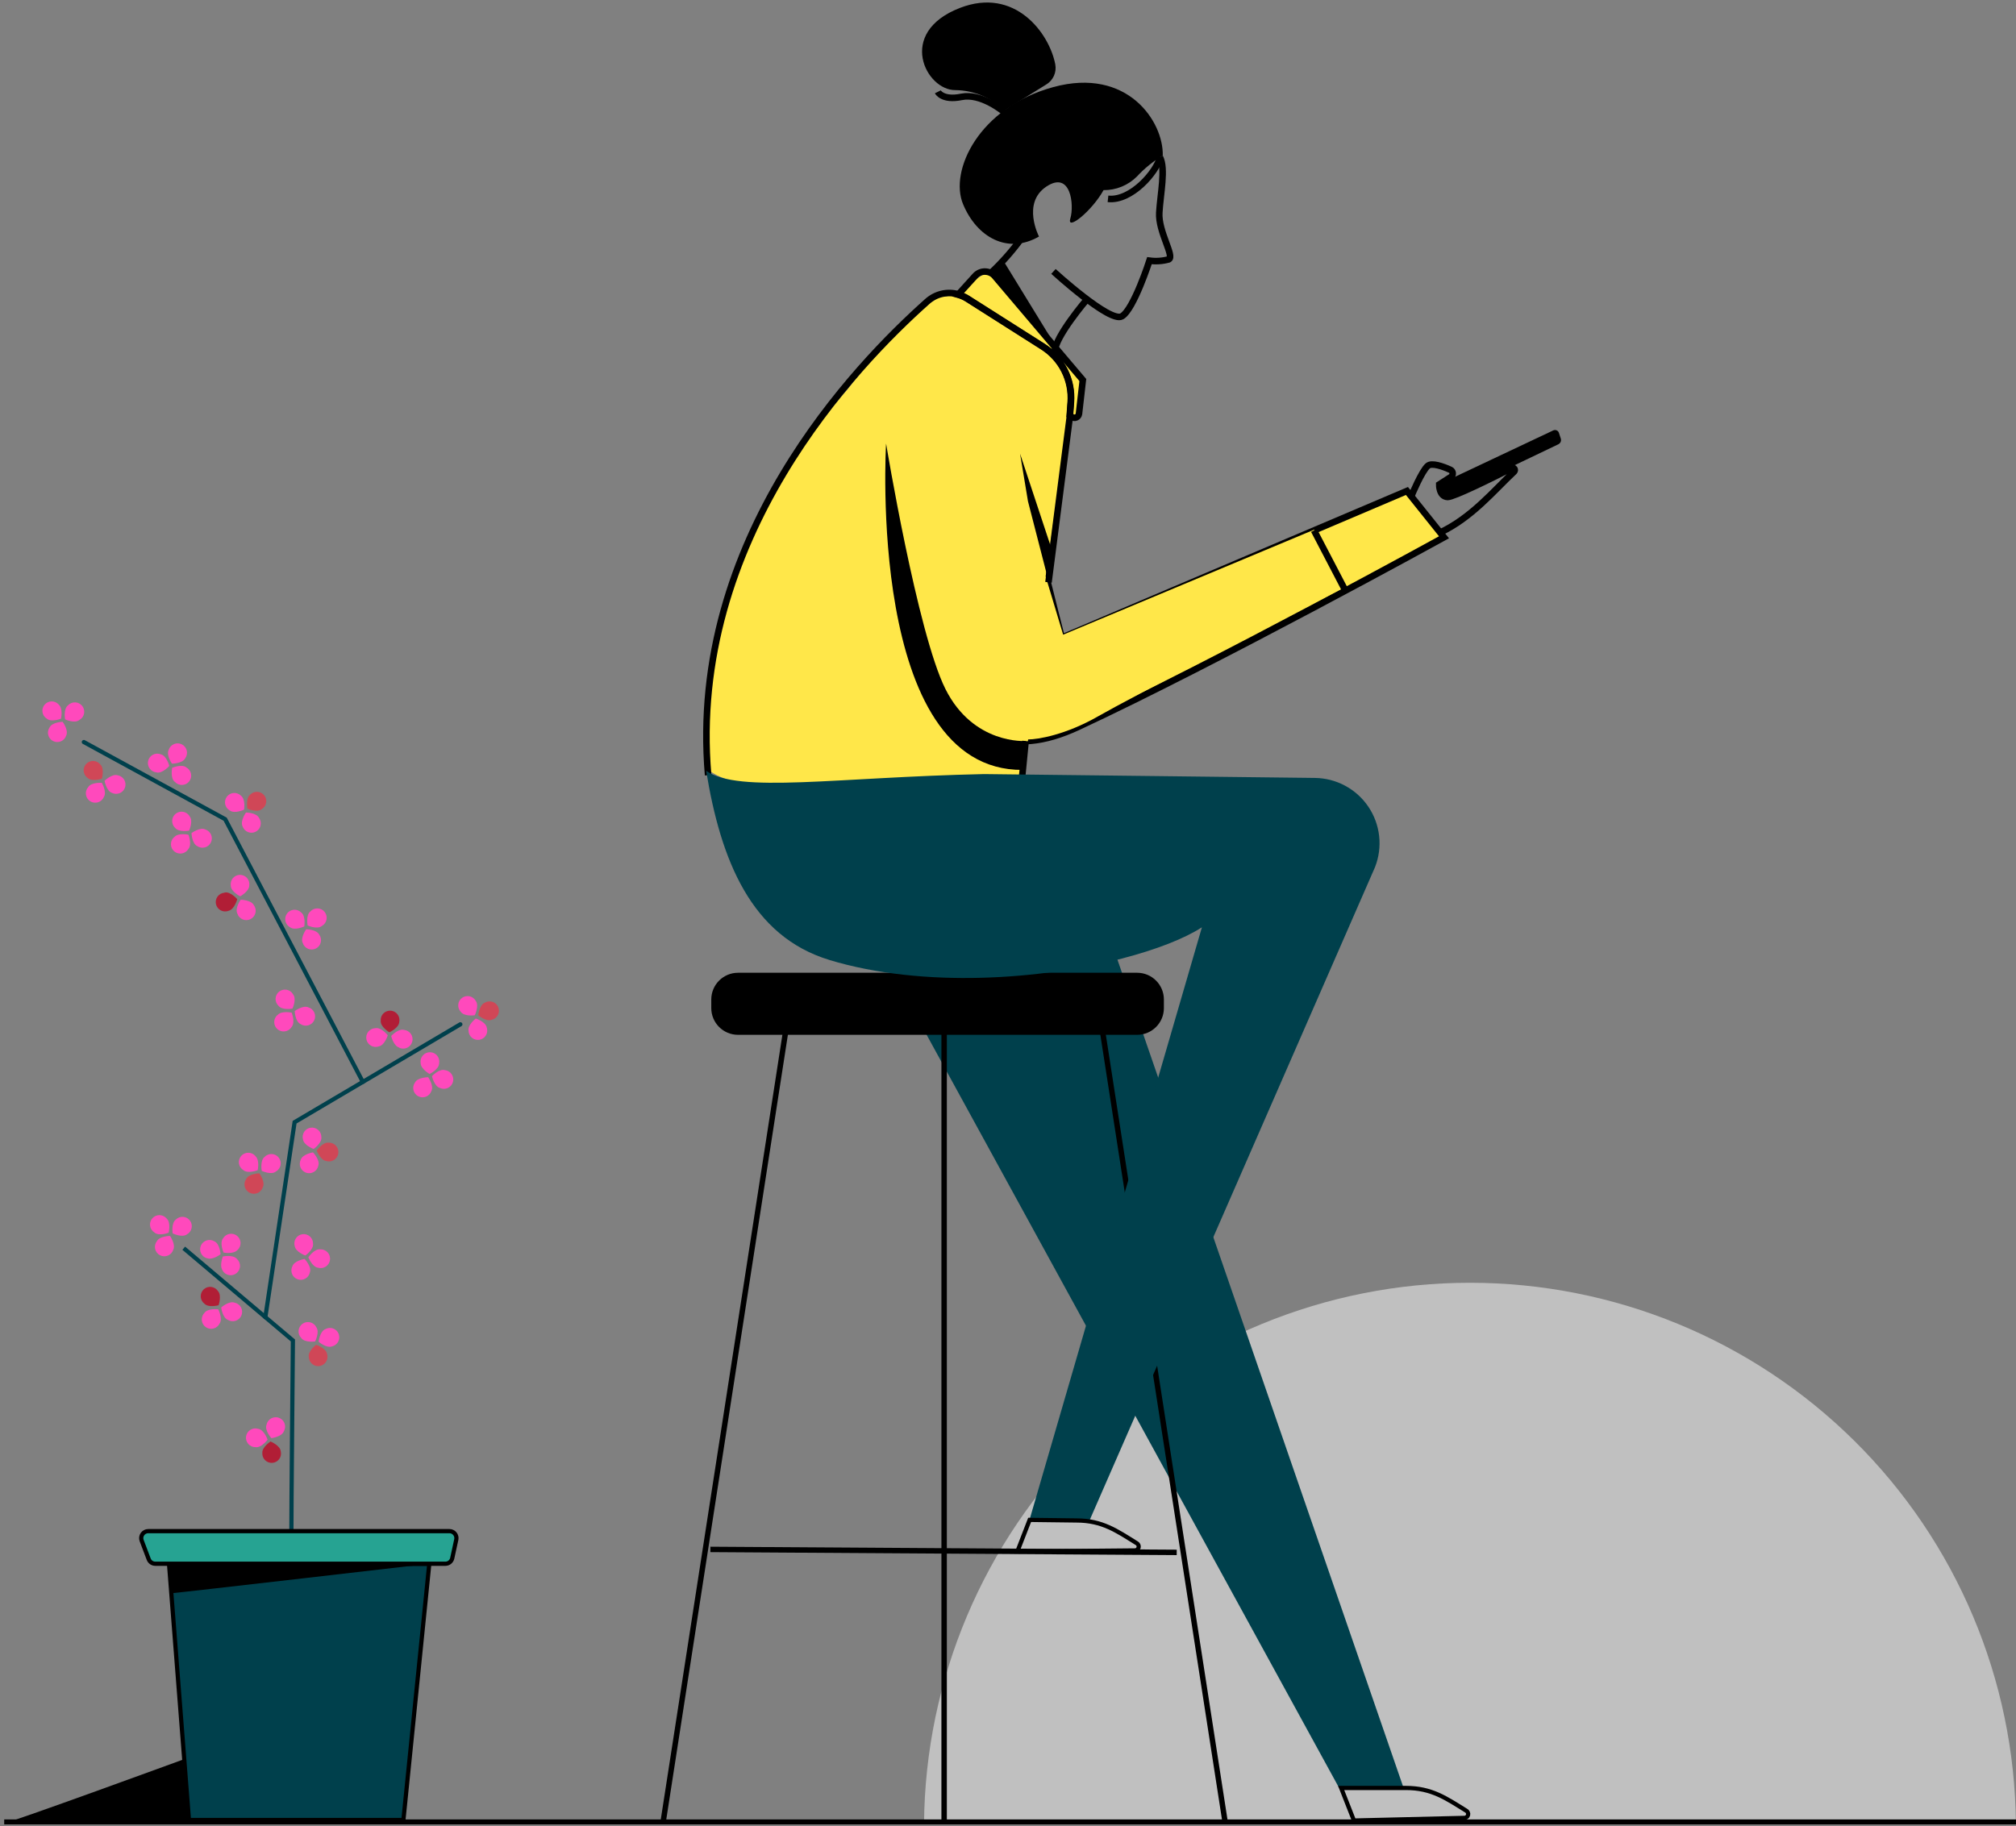 <svg width="479" height="434" viewBox="0 0 479 434" fill="none" xmlns="http://www.w3.org/2000/svg">
<rect x="0" y="0" width="479" height="434" fill="#808080" stroke="none"/>
<g clip-path="url(#clip0_328_3838)">
<path d="M241.877 107.879C242.979 115.577 252.264 151.553 252.264 151.553L334.287 116.687L343.094 127.697C343.094 127.697 289.184 157.37 256.177 172.757C223.169 188.143 217.668 148.589 211.074 104.64" fill="#FFE749"/>
<path d="M241.877 107.879C242.979 115.577 252.264 151.553 252.264 151.553L334.287 116.687L343.094 127.697C343.094 127.697 289.184 157.37 256.177 172.757C223.169 188.143 217.668 148.589 211.074 104.64" stroke="black" stroke-width="1.56" stroke-miterlimit="10"/>
<path d="M201.293 92.639C205.885 86.639 216.823 73.794 223.481 70.472H224.84L229.001 69.087C230.388 67.701 233.446 64.93 234.511 64.93C235.898 64.93 252.549 84.327 255.322 88.483C258.096 92.639 256.709 93.988 256.709 96.796C256.709 99.016 254.872 98.631 253.954 98.181L248.443 136.983L252.604 150.837L312.236 125.89L319.17 139.754C302.997 148.066 268.658 165.802 260.925 170.233C253.192 174.665 246.588 175.738 244.283 175.738L242.887 186.822H183.255C174.374 186.822 169.387 184.069 168.001 182.666C167.124 158.928 172.887 135.417 184.642 114.77C189.087 107.053 197.592 96.796 201.293 92.639Z" fill="#FFE749"/>
<path d="M257.279 90.318L256.36 98.365C256.333 98.548 256.26 98.721 256.149 98.869C256.038 99.019 255.889 99.136 255.717 99.209C255.547 99.293 255.354 99.321 255.166 99.291C254.98 99.269 254.803 99.2 254.652 99.089L254.165 98.722L254.395 95.649C254.593 93.044 254.079 90.435 252.908 88.1C251.736 85.765 249.952 83.791 247.745 82.391L229.745 70.958C229.09 70.556 228.382 70.248 227.642 70.041L231.719 65.545C232.02 65.218 232.386 64.959 232.794 64.784C233.205 64.609 233.651 64.527 234.098 64.545C234.541 64.556 234.976 64.662 235.375 64.857C235.774 65.053 236.126 65.335 236.403 65.683L257.279 90.318Z" stroke="black" stroke-width="1.56" stroke-miterlimit="10"/>
<path d="M227.678 69.977C228.419 70.183 229.126 70.492 229.781 70.894L247.801 82.345C250.007 83.745 251.792 85.719 252.963 88.054C254.134 90.389 254.648 92.998 254.45 95.603L254.22 98.677" stroke="black" stroke-width="1.56" stroke-miterlimit="10"/>
<path d="M254.229 98.704L249.123 138.396" stroke="black" stroke-width="1.56" stroke-miterlimit="10"/>
<path d="M168.248 184.235C163.427 128.147 203.313 86.822 220.294 71.674C221.278 70.779 222.472 70.148 223.766 69.839C225.057 69.537 226.404 69.572 227.678 69.94" stroke="black" stroke-width="1.56" stroke-miterlimit="10"/>
<path d="M276.271 36.974C276.492 28.973 267.941 15.871 250.262 20.697C232.583 25.523 225.52 40.561 228.817 48.507C232.114 56.453 239.471 60.499 246.864 56.214C246.864 56.214 242.731 48.287 248.591 44.36C254.45 40.433 255.267 48.773 254.312 51.92C253.357 55.067 259.501 50.085 262.201 45.185C263.678 45.203 265.143 44.923 266.509 44.364C267.875 43.804 269.115 42.976 270.155 41.928C271.944 39.992 274.004 38.323 276.271 36.974Z" fill="black"/>
<path d="M248.6 20.073C249.402 19.588 250.036 18.869 250.417 18.012C250.798 17.156 250.907 16.204 250.73 15.284C249.297 7.833 241.133 -3.158 228.11 1.87C212.864 7.742 220.046 21.532 227.008 21.413C231.361 21.474 235.524 23.205 238.635 26.248L248.6 20.073Z" fill="black"/>
<path d="M250.299 64.508C250.299 64.508 263.726 76.803 266.545 75.179C269.365 73.555 273.112 61.949 273.112 61.949C274.648 62.161 276.211 62.055 277.704 61.637C279.137 60.903 275.178 55.058 275.445 50.544C275.711 46.03 277.015 40.093 275.591 37.331" stroke="black" stroke-width="1.56" stroke-miterlimit="10"/>
<path d="M235.274 65.022C238.228 62.272 240.887 59.221 243.209 55.92" stroke="black" stroke-width="1.56" stroke-miterlimit="10"/>
<path d="M258.27 71.133C258.27 71.133 250.556 80.133 250.62 83.62" stroke="black" stroke-width="1.56" stroke-miterlimit="10"/>
<path d="M275.628 37.331C274.866 40.772 268.832 47.865 263.257 47.259" stroke="black" stroke-width="1.56" stroke-miterlimit="10"/>
<path d="M239.976 27.817C238.203 26.101 232.968 22.101 228.431 23.027C223.894 23.954 222.829 21.826 222.829 21.826" stroke="black" stroke-width="1.56" stroke-miterlimit="10"/>
<path d="M312.208 126.064L319.656 140.35" stroke="black" stroke-width="1.56" stroke-miterlimit="10"/>
<path d="M335.389 117.779C335.389 117.779 337.786 111.98 339.237 110.723C340.155 109.907 342.819 110.834 344.582 111.641C344.745 111.707 344.885 111.819 344.986 111.962C345.088 112.108 345.149 112.279 345.161 112.457C345.178 112.637 345.145 112.818 345.066 112.98C344.986 113.142 344.863 113.279 344.711 113.375L341.955 115.146C341.955 115.146 341.882 118.008 343.957 118.119C345.39 118.119 354.354 113.724 359.203 111.219C359.313 111.182 359.432 111.182 359.543 111.219C359.656 111.255 359.756 111.326 359.827 111.421C359.89 111.519 359.919 111.635 359.91 111.751C359.902 111.871 359.853 111.984 359.772 112.072C354.969 116.559 349.67 123.082 341.983 126.651" stroke="black" stroke-width="1.56" stroke-miterlimit="10"/>
<path d="M341.965 115.082L369.057 102.291C369.186 102.238 369.323 102.207 369.461 102.2C369.597 102.2 369.731 102.228 369.856 102.282C369.981 102.336 370.093 102.414 370.187 102.512C370.279 102.612 370.348 102.731 370.389 102.86L370.821 104.163C370.922 104.429 370.922 104.723 370.821 104.989C370.713 105.255 370.51 105.471 370.251 105.595L343.618 118.339L341.965 115.082Z" fill="black"/>
<path d="M210.532 105.42C210.532 105.42 205.829 183.253 242.979 182.978L243.695 176.105C243.695 176.105 231.278 177.023 224.629 163.746C217.98 150.47 210.532 105.42 210.532 105.42Z" fill="black"/>
<path d="M242.364 107.815L250.014 130.945L249.095 137.964L244.246 119.137L242.364 107.815Z" fill="black"/>
<path d="M238.387 61.949L250.602 81.877L235.485 64.829L238.387 61.949Z" fill="black"/>
<path opacity="0.5" d="M219.55 433.367C219.838 399.188 233.631 366.506 257.925 342.439C282.22 318.372 315.048 304.868 349.261 304.868C383.475 304.868 416.303 318.372 440.597 342.439C464.891 366.506 478.684 399.188 478.972 433.367H219.55Z" fill="white"/>
<path d="M250.464 184.528L333.488 424.917H318.169L192.237 194.924L250.464 184.528Z" fill="#00404C"/>
<path d="M479 433L1 433" stroke="black" stroke-width="1.18" stroke-miterlimit="10"/>
<path d="M321.695 432.67L318.655 424.935H334.039C340.192 424.935 343.608 427.394 348.338 430.312C348.527 430.407 348.677 430.565 348.763 430.759C348.849 430.952 348.866 431.17 348.809 431.374C348.753 431.578 348.628 431.756 348.455 431.879C348.282 432.001 348.072 432.06 347.861 432.046L321.695 432.67Z" stroke="black" stroke-miterlimit="10"/>
<path d="M270.182 231.835H175.357C172.202 231.835 169.644 234.39 169.644 237.542V239.588C169.644 242.74 172.202 245.295 175.357 245.295H270.182C273.337 245.295 275.895 242.74 275.895 239.588V237.542C275.895 234.39 273.337 231.835 270.182 231.835Z" fill="black" stroke="black" stroke-width="1.29" stroke-miterlimit="10"/>
<path d="M186.617 245.497L157.632 432.55" stroke="black" stroke-width="1.29" stroke-miterlimit="10"/>
<path d="M262.027 245.497L291.012 432.55" stroke="black" stroke-width="1.29" stroke-miterlimit="10"/>
<path d="M224.326 245.8V432.55" stroke="black" stroke-width="1.29" stroke-miterlimit="10"/>
<path d="M168.79 368.242L279.587 368.948" stroke="black" stroke-width="1.29" stroke-miterlimit="10"/>
<path d="M243.686 176.115L242.878 184.4" stroke="black" stroke-width="1.56" stroke-miterlimit="10"/>
<path d="M40.159 371.646H102.004L95.851 432.55H44.898L40.159 371.646Z" fill="#00404C" stroke="black" stroke-miterlimit="10"/>
<path d="M1 433.301C2.258 433.283 44 418 44 418L45 433.301L1 433.301Z" fill="black"/>
<path d="M43.658 296.657L69.593 318.577C69.593 318.577 69.199 361.039 69.235 363.893" stroke="#00404C" stroke-miterlimit="10"/>
<path d="M63.045 313.044L69.998 266.701L109.379 243.442" stroke="#00404C" stroke-miterlimit="10" stroke-linecap="round"/>
<path d="M86.207 257.131L53.503 194.694L19.926 176.362" stroke="#00404C" stroke-miterlimit="10" stroke-linecap="round"/>
<path d="M56.451 297.043C55.533 298.153 53.127 297.694 53.127 297.694C53.127 297.694 52.116 295.428 52.998 294.318C53.16 294.042 53.379 293.804 53.641 293.62C53.903 293.437 54.201 293.311 54.516 293.253C54.831 293.195 55.154 293.205 55.465 293.282C55.775 293.36 56.065 293.503 56.315 293.702C56.565 293.902 56.77 294.152 56.914 294.438C57.059 294.723 57.141 295.036 57.153 295.355C57.166 295.675 57.11 295.993 56.989 296.289C56.868 296.585 56.684 296.851 56.451 297.07V297.043Z" fill="#FF49BC"/>
<path d="M52.952 302.007C52.034 300.915 52.952 298.621 52.952 298.621C52.952 298.621 55.377 298.107 56.286 299.199C56.525 299.412 56.715 299.673 56.843 299.966C56.972 300.258 57.035 300.575 57.03 300.895C57.024 301.214 56.95 301.529 56.812 301.817C56.674 302.105 56.475 302.36 56.229 302.564C55.983 302.769 55.696 302.917 55.387 303.001C55.078 303.084 54.755 303.1 54.439 303.047C54.124 302.994 53.824 302.873 53.559 302.694C53.294 302.514 53.072 302.28 52.906 302.007H52.952Z" fill="#FF49BC"/>
<path d="M49.15 299.006C50.445 299.594 52.401 298.089 52.401 298.089C52.401 298.089 52.254 295.612 50.959 295.034C50.691 294.864 50.39 294.754 50.077 294.711C49.763 294.668 49.443 294.692 49.139 294.782C48.835 294.872 48.554 295.026 48.315 295.233C48.076 295.441 47.883 295.697 47.751 295.985C47.619 296.272 47.55 296.585 47.549 296.902C47.548 297.218 47.614 297.531 47.744 297.82C47.874 298.109 48.064 298.367 48.302 298.576C48.539 298.785 48.819 298.941 49.122 299.034L49.15 299.006Z" fill="#FF49BC"/>
<path d="M39.608 289.62C40.664 290.538 40.067 292.969 40.067 292.969C40.067 292.969 37.743 293.887 36.678 292.905C36.404 292.732 36.171 292.501 35.996 292.23C35.82 291.958 35.706 291.651 35.661 291.331C35.616 291.01 35.641 290.684 35.735 290.374C35.829 290.065 35.99 289.779 36.205 289.538C36.42 289.296 36.686 289.104 36.983 288.975C37.28 288.847 37.602 288.784 37.925 288.792C38.249 288.8 38.567 288.878 38.858 289.021C39.148 289.164 39.404 289.368 39.608 289.62Z" fill="#FF49BC"/>
<path d="M44.402 293.373C43.263 294.217 41.022 293.134 41.022 293.134C41.022 293.134 40.645 290.684 41.784 289.84C42.011 289.616 42.283 289.443 42.582 289.333C42.881 289.223 43.2 289.179 43.518 289.203C43.836 289.228 44.145 289.32 44.424 289.474C44.703 289.628 44.946 289.84 45.135 290.096C45.325 290.352 45.457 290.646 45.523 290.957C45.589 291.269 45.587 291.591 45.518 291.902C45.448 292.213 45.312 292.505 45.12 292.759C44.927 293.012 44.682 293.222 44.402 293.373Z" fill="#FF49BC"/>
<path d="M41.16 297.043C41.821 295.777 40.397 293.74 40.397 293.74C40.397 293.74 37.918 293.74 37.257 295.006C37.062 295.264 36.926 295.562 36.858 295.879C36.79 296.195 36.791 296.522 36.863 296.838C36.934 297.153 37.073 297.45 37.271 297.706C37.468 297.963 37.719 298.173 38.006 298.323C38.293 298.473 38.61 298.558 38.933 298.574C39.257 298.589 39.58 298.534 39.88 298.412C40.18 298.291 40.45 298.105 40.671 297.868C40.892 297.632 41.059 297.35 41.16 297.043Z" fill="#FF49BC"/>
<path d="M48.571 312.026C49.389 310.861 51.85 311.182 51.85 311.182C51.85 311.182 52.989 313.384 52.181 314.549C52.04 314.84 51.838 315.097 51.588 315.303C51.339 315.508 51.047 315.657 50.734 315.739C50.421 315.82 50.094 315.833 49.776 315.776C49.458 315.719 49.155 315.593 48.89 315.408C48.625 315.223 48.404 314.982 48.241 314.703C48.078 314.424 47.978 314.113 47.948 313.791C47.918 313.469 47.958 313.145 48.065 312.84C48.173 312.535 48.346 312.257 48.571 312.026Z" fill="#FF49BC"/>
<path d="M51.776 306.823C52.75 307.86 51.932 310.209 51.932 310.209C51.932 310.209 49.535 310.87 48.562 309.833C48.306 309.636 48.095 309.385 47.946 309.099C47.796 308.812 47.71 308.497 47.694 308.174C47.679 307.851 47.734 307.529 47.855 307.23C47.976 306.93 48.162 306.661 48.398 306.44C48.634 306.219 48.915 306.052 49.222 305.95C49.529 305.848 49.854 305.815 50.176 305.851C50.497 305.888 50.807 305.994 51.083 306.161C51.359 306.329 51.596 306.555 51.776 306.823Z" fill="#B11E36"/>
<path d="M55.744 309.594C54.421 309.09 52.557 310.732 52.557 310.732C52.557 310.732 52.842 313.2 54.173 313.705C54.453 313.868 54.765 313.968 55.087 313.999C55.41 314.029 55.735 313.989 56.04 313.882C56.346 313.774 56.624 313.601 56.856 313.375C57.088 313.15 57.267 312.876 57.383 312.574C57.498 312.272 57.547 311.948 57.524 311.625C57.502 311.303 57.41 310.989 57.254 310.705C57.098 310.422 56.882 310.176 56.621 309.984C56.361 309.792 56.061 309.659 55.744 309.594Z" fill="#FF49BC"/>
<path d="M75.572 301.291C74.158 301.126 73.267 298.814 73.267 298.814C73.267 298.814 74.672 296.758 76.077 296.924C76.402 296.906 76.725 296.96 77.027 297.081C77.328 297.202 77.599 297.387 77.822 297.623C78.044 297.86 78.212 298.142 78.314 298.449C78.416 298.757 78.45 299.084 78.412 299.406C78.375 299.728 78.268 300.038 78.098 300.315C77.929 300.591 77.701 300.828 77.43 301.007C77.16 301.187 76.853 301.305 76.533 301.354C76.212 301.403 75.884 301.381 75.572 301.291Z" fill="#FF49BC"/>
<path d="M69.474 300.942C69.924 299.593 72.376 299.208 72.376 299.208C72.376 299.208 74.094 301.043 73.644 302.337C73.588 302.651 73.465 302.949 73.283 303.212C73.101 303.474 72.865 303.694 72.59 303.857C72.316 304.02 72.009 304.122 71.692 304.156C71.374 304.19 71.053 304.155 70.75 304.054C70.447 303.952 70.169 303.787 69.936 303.569C69.703 303.351 69.52 303.085 69.399 302.79C69.278 302.495 69.222 302.177 69.235 301.858C69.248 301.539 69.329 301.227 69.474 300.942Z" fill="#FF49BC"/>
<path d="M70.025 296.125C70.209 297.538 72.542 298.392 72.542 298.392C72.542 298.392 74.571 296.969 74.378 295.556C74.383 295.238 74.319 294.922 74.19 294.631C74.062 294.34 73.872 294.079 73.634 293.868C73.396 293.656 73.115 293.498 72.81 293.404C72.506 293.31 72.184 293.283 71.868 293.324C71.552 293.366 71.249 293.474 70.979 293.643C70.708 293.812 70.478 294.036 70.302 294.302C70.126 294.568 70.01 294.868 69.96 295.183C69.911 295.497 69.93 295.819 70.016 296.125H70.025Z" fill="#FF49BC"/>
<path d="M77.547 275.94C76.142 275.775 75.251 273.463 75.251 273.463C75.251 273.463 76.647 271.408 78.061 271.573C78.385 271.557 78.709 271.611 79.009 271.733C79.31 271.855 79.581 272.041 79.802 272.277C80.023 272.514 80.191 272.796 80.292 273.104C80.393 273.412 80.425 273.738 80.388 274.06C80.35 274.382 80.242 274.692 80.072 274.968C79.902 275.244 79.674 275.479 79.404 275.658C79.133 275.837 78.827 275.955 78.506 276.004C78.186 276.052 77.858 276.031 77.547 275.94Z" fill="#D04757"/>
<path d="M71.467 275.61C71.917 274.27 74.369 273.876 74.369 273.876C74.369 273.876 76.096 275.711 75.636 277.014C75.579 277.327 75.454 277.623 75.272 277.884C75.089 278.145 74.852 278.363 74.578 278.525C74.303 278.686 73.997 278.786 73.68 278.819C73.363 278.852 73.043 278.816 72.741 278.715C72.439 278.613 72.163 278.448 71.93 278.23C71.698 278.012 71.515 277.747 71.394 277.453C71.273 277.158 71.217 276.841 71.23 276.523C71.243 276.205 71.323 275.894 71.467 275.61Z" fill="#FF49BC"/>
<path d="M72 270.811C72.183 272.215 74.516 273.068 74.516 273.068C74.516 273.068 76.555 271.646 76.353 270.233C76.356 269.915 76.291 269.6 76.161 269.309C76.032 269.019 75.842 268.759 75.603 268.549C75.365 268.338 75.084 268.181 74.779 268.088C74.475 267.995 74.154 267.969 73.838 268.01C73.523 268.052 73.22 268.161 72.95 268.33C72.68 268.499 72.45 268.724 72.275 268.99C72.1 269.255 71.984 269.555 71.935 269.87C71.885 270.184 71.905 270.505 71.991 270.811H72Z" fill="#FF49BC"/>
<path d="M78.906 319.981C77.584 320.504 75.71 318.88 75.71 318.88C75.71 318.88 75.977 316.411 77.299 315.888C77.576 315.731 77.883 315.636 78.201 315.608C78.518 315.58 78.838 315.62 79.138 315.726C79.438 315.833 79.712 316.002 79.941 316.223C80.17 316.444 80.349 316.712 80.465 317.008C80.581 317.305 80.632 317.622 80.615 317.94C80.598 318.258 80.513 318.568 80.365 318.85C80.217 319.132 80.01 319.379 79.758 319.574C79.507 319.769 79.216 319.908 78.906 319.981Z" fill="#FF49BC"/>
<path d="M73.368 322.504C73.129 321.1 75.104 319.604 75.104 319.604C75.104 319.604 77.464 320.366 77.703 321.77C77.802 322.073 77.835 322.394 77.798 322.712C77.762 323.029 77.658 323.334 77.492 323.607C77.327 323.881 77.105 324.115 76.841 324.295C76.577 324.474 76.277 324.595 75.962 324.648C75.647 324.701 75.324 324.686 75.015 324.604C74.707 324.521 74.419 324.373 74.173 324.169C73.927 323.966 73.728 323.712 73.589 323.424C73.45 323.137 73.375 322.823 73.368 322.504Z" fill="#D04757"/>
<path d="M71.586 318.008C72.413 319.164 74.874 318.815 74.874 318.815C74.874 318.815 75.995 316.604 75.168 315.448C75.025 315.158 74.821 314.902 74.569 314.699C74.317 314.496 74.024 314.349 73.71 314.271C73.396 314.192 73.068 314.182 72.75 314.242C72.432 314.303 72.131 314.431 71.868 314.62C71.604 314.808 71.385 315.051 71.225 315.332C71.065 315.614 70.969 315.926 70.942 316.249C70.915 316.571 70.959 316.895 71.07 317.199C71.181 317.503 71.358 317.779 71.586 318.008Z" fill="#FF49BC"/>
<path d="M61.364 339.588C62.77 339.808 63.578 342.157 63.578 342.157C63.578 342.157 62.108 344.148 60.703 343.937C60.379 343.941 60.058 343.875 59.763 343.743C59.467 343.611 59.203 343.417 58.99 343.172C58.777 342.928 58.62 342.641 58.53 342.33C58.439 342.02 58.417 341.693 58.466 341.373C58.515 341.053 58.633 340.747 58.811 340.477C58.99 340.207 59.226 339.979 59.502 339.81C59.777 339.64 60.087 339.532 60.408 339.494C60.73 339.455 61.056 339.488 61.364 339.588Z" fill="#FF49BC"/>
<path d="M67.445 340.166C66.939 341.496 64.478 341.799 64.478 341.799C64.478 341.799 62.825 339.964 63.321 338.624C63.383 338.307 63.514 338.006 63.704 337.744C63.894 337.482 64.139 337.264 64.422 337.106C64.705 336.948 65.019 336.854 65.342 336.829C65.665 336.805 65.99 336.851 66.293 336.964C66.597 337.078 66.872 337.256 67.099 337.486C67.327 337.717 67.502 337.994 67.611 338.299C67.721 338.603 67.763 338.928 67.734 339.251C67.705 339.573 67.606 339.885 67.445 340.166Z" fill="#FF49BC"/>
<path d="M66.71 344.946C66.581 343.533 64.285 342.588 64.285 342.588C64.285 342.588 62.2 343.937 62.329 345.341C62.313 345.659 62.365 345.976 62.482 346.273C62.599 346.569 62.779 346.836 63.009 347.057C63.239 347.277 63.514 347.446 63.815 347.551C64.115 347.656 64.435 347.695 64.753 347.666C65.07 347.637 65.377 347.54 65.654 347.381C65.93 347.223 66.17 347.007 66.355 346.748C66.541 346.489 66.669 346.194 66.73 345.881C66.791 345.569 66.784 345.247 66.71 344.937V344.946Z" fill="#B11E36"/>
<path d="M60.676 274.766C61.759 275.683 61.227 278.105 61.227 278.105C61.227 278.105 58.931 279.023 57.838 278.105C57.56 277.94 57.322 277.716 57.14 277.449C56.958 277.182 56.836 276.879 56.783 276.56C56.73 276.242 56.746 275.916 56.831 275.604C56.917 275.293 57.069 275.003 57.277 274.756C57.485 274.509 57.744 274.31 58.037 274.173C58.33 274.036 58.649 273.965 58.972 273.963C59.295 273.961 59.615 274.03 59.909 274.163C60.203 274.297 60.465 274.493 60.676 274.738V274.766Z" fill="#FF49BC"/>
<path d="M65.571 278.417C64.451 279.335 62.191 278.271 62.191 278.271C62.191 278.271 61.741 275.83 62.861 274.958C63.081 274.727 63.349 274.545 63.645 274.426C63.942 274.307 64.26 274.253 64.58 274.268C64.899 274.283 65.211 274.367 65.495 274.513C65.779 274.66 66.028 274.866 66.225 275.118C66.422 275.369 66.562 275.66 66.636 275.971C66.711 276.281 66.717 276.604 66.655 276.917C66.593 277.23 66.464 277.526 66.277 277.785C66.09 278.044 65.849 278.26 65.571 278.417Z" fill="#FF49BC"/>
<path d="M62.457 282.124C63.082 280.849 61.613 278.849 61.613 278.849C61.613 278.849 59.124 278.922 58.499 280.197C58.311 280.461 58.184 280.763 58.124 281.081C58.065 281.399 58.076 281.726 58.156 282.04C58.236 282.354 58.383 282.646 58.588 282.897C58.792 283.148 59.05 283.351 59.341 283.493C59.632 283.635 59.951 283.712 60.275 283.718C60.599 283.724 60.92 283.66 61.217 283.53C61.513 283.4 61.778 283.206 61.992 282.964C62.206 282.721 62.365 282.434 62.457 282.124Z" fill="#D04757"/>
<path d="M13.947 167.462C15.04 168.38 14.498 170.802 14.498 170.802C14.498 170.802 12.202 171.72 11.119 170.802C10.848 170.634 10.617 170.41 10.441 170.145C10.264 169.88 10.147 169.58 10.097 169.266C10.047 168.952 10.065 168.631 10.15 168.324C10.235 168.017 10.384 167.733 10.589 167.489C10.794 167.245 11.049 167.048 11.336 166.911C11.624 166.775 11.938 166.701 12.256 166.696C12.574 166.691 12.89 166.754 13.182 166.882C13.474 167.009 13.735 167.198 13.947 167.435V167.462Z" fill="#FF49BC"/>
<path d="M18.852 171.114C17.731 172.032 15.463 170.967 15.463 170.967C15.463 170.967 15.022 168.527 16.142 167.646C16.362 167.408 16.631 167.22 16.93 167.096C17.229 166.973 17.551 166.915 17.875 166.928C18.199 166.942 18.516 167.025 18.804 167.173C19.092 167.321 19.344 167.529 19.543 167.785C19.743 168.04 19.884 168.335 19.958 168.65C20.031 168.965 20.035 169.292 19.969 169.609C19.903 169.926 19.769 170.225 19.576 170.485C19.383 170.744 19.136 170.959 18.852 171.114Z" fill="#FF49BC"/>
<path d="M15.729 174.821C16.354 173.536 14.884 171.545 14.884 171.545C14.884 171.545 12.405 171.61 11.78 172.885C11.6 173.148 11.478 173.446 11.424 173.76C11.37 174.074 11.383 174.396 11.465 174.704C11.546 175.012 11.692 175.299 11.894 175.546C12.096 175.792 12.348 175.992 12.635 176.133C12.921 176.273 13.234 176.35 13.553 176.359C13.872 176.368 14.189 176.308 14.482 176.183C14.776 176.059 15.039 175.873 15.254 175.638C15.469 175.403 15.631 175.124 15.729 174.821Z" fill="#FF49BC"/>
<path d="M20.955 187.07C21.708 185.868 24.188 186.051 24.188 186.051C24.188 186.051 25.446 188.189 24.693 189.391C24.57 189.691 24.383 189.961 24.145 190.181C23.907 190.401 23.623 190.567 23.315 190.667C23.006 190.766 22.679 190.798 22.357 190.758C22.035 190.719 21.725 190.61 21.45 190.439C21.174 190.268 20.939 190.039 20.761 189.767C20.583 189.496 20.467 189.19 20.42 188.869C20.373 188.548 20.396 188.221 20.488 187.91C20.581 187.6 20.74 187.313 20.955 187.07Z" fill="#FF49BC"/>
<path d="M23.857 181.712C24.886 182.693 24.197 185.07 24.197 185.07C24.197 185.07 21.837 185.868 20.808 184.877C20.548 184.692 20.331 184.453 20.172 184.176C20.012 183.9 19.915 183.592 19.885 183.274C19.856 182.957 19.895 182.636 20.001 182.335C20.106 182.034 20.275 181.759 20.497 181.53C20.718 181.3 20.987 181.12 21.284 181.003C21.581 180.886 21.9 180.835 22.219 180.852C22.538 180.869 22.849 180.955 23.132 181.103C23.414 181.252 23.662 181.459 23.857 181.712Z" fill="#D04757"/>
<path d="M27.971 184.262C26.621 183.822 24.849 185.565 24.849 185.565C24.849 185.565 25.271 188.015 26.621 188.446C26.907 188.586 27.22 188.662 27.539 188.67C27.857 188.679 28.174 188.618 28.467 188.494C28.76 188.369 29.023 188.183 29.238 187.948C29.452 187.713 29.614 187.435 29.712 187.132C29.809 186.829 29.841 186.509 29.804 186.193C29.767 185.877 29.662 185.572 29.497 185.3C29.332 185.028 29.111 184.794 28.847 184.615C28.584 184.436 28.285 184.316 27.971 184.262Z" fill="#FF49BC"/>
<path d="M43.998 180.225C43.346 181.482 40.857 181.491 40.857 181.491C40.857 181.491 39.433 179.464 40.085 178.197C40.187 177.891 40.354 177.611 40.574 177.375C40.795 177.14 41.064 176.955 41.363 176.834C41.663 176.712 41.984 176.657 42.307 176.672C42.629 176.687 42.945 176.771 43.231 176.92C43.518 177.068 43.769 177.277 43.967 177.532C44.165 177.787 44.305 178.082 44.378 178.396C44.451 178.71 44.454 179.036 44.389 179.352C44.323 179.668 44.19 179.966 43.998 180.225Z" fill="#FF49BC"/>
<path d="M41.509 185.804C40.407 184.886 40.912 182.473 40.912 182.473C40.912 182.473 43.199 181.5 44.291 182.4C44.574 182.558 44.818 182.775 45.007 183.037C45.196 183.3 45.326 183.6 45.387 183.917C45.448 184.234 45.439 184.561 45.361 184.875C45.282 185.188 45.136 185.481 44.932 185.732C44.729 185.984 44.473 186.187 44.183 186.33C43.892 186.472 43.575 186.549 43.251 186.556C42.928 186.563 42.607 186.499 42.31 186.369C42.014 186.239 41.75 186.046 41.536 185.804H41.509Z" fill="#FF49BC"/>
<path d="M37.211 183.583C38.588 183.904 40.223 182.033 40.223 182.033C40.223 182.033 39.608 179.629 38.221 179.28C37.922 179.157 37.6 179.1 37.277 179.113C36.955 179.127 36.638 179.21 36.351 179.357C36.063 179.504 35.811 179.712 35.612 179.967C35.413 180.221 35.271 180.515 35.197 180.83C35.123 181.144 35.118 181.471 35.183 181.787C35.247 182.103 35.38 182.402 35.572 182.662C35.763 182.922 36.009 183.137 36.292 183.293C36.575 183.449 36.888 183.542 37.211 183.565V183.583Z" fill="#FF49BC"/>
<path d="M62.173 192.309C61.061 193.226 58.793 192.199 58.793 192.199C58.793 192.199 58.315 189.758 59.427 188.877C59.645 188.647 59.91 188.466 60.204 188.346C60.498 188.227 60.815 188.172 61.132 188.185C61.449 188.197 61.76 188.278 62.044 188.421C62.327 188.564 62.577 188.766 62.775 189.014C62.974 189.261 63.117 189.548 63.195 189.856C63.274 190.163 63.285 190.484 63.229 190.796C63.173 191.108 63.05 191.405 62.87 191.666C62.689 191.927 62.454 192.146 62.182 192.309H62.173Z" fill="#D04757"/>
<path d="M57.636 196.392C56.993 195.126 58.444 193.107 58.444 193.107C58.444 193.107 60.924 193.107 61.567 194.419C61.749 194.68 61.873 194.977 61.931 195.291C61.988 195.604 61.977 195.926 61.899 196.235C61.821 196.544 61.677 196.832 61.478 197.081C61.278 197.329 61.027 197.532 60.742 197.675C60.457 197.818 60.145 197.898 59.826 197.91C59.508 197.921 59.19 197.864 58.895 197.743C58.601 197.621 58.336 197.437 58.118 197.204C57.901 196.971 57.736 196.694 57.636 196.392Z" fill="#FF49BC"/>
<path d="M54.605 192.621C55.735 193.483 57.985 192.428 57.985 192.428C57.985 192.428 58.398 189.978 57.269 189.125C57.045 188.897 56.776 188.719 56.478 188.605C56.18 188.49 55.86 188.441 55.542 188.46C55.223 188.48 54.912 188.568 54.631 188.718C54.349 188.869 54.103 189.078 53.91 189.332C53.717 189.585 53.58 189.878 53.51 190.189C53.44 190.5 53.438 190.823 53.504 191.135C53.57 191.447 53.702 191.741 53.892 191.998C54.082 192.254 54.325 192.467 54.605 192.621Z" fill="#FF49BC"/>
<path d="M76.481 220.063C75.37 220.981 73.093 219.953 73.093 219.953C73.093 219.953 72.624 217.513 73.726 216.632C73.942 216.391 74.209 216.2 74.506 216.072C74.804 215.944 75.126 215.882 75.449 215.891C75.773 215.9 76.091 215.979 76.382 216.123C76.672 216.267 76.927 216.472 77.129 216.725C77.332 216.977 77.478 217.27 77.555 217.585C77.633 217.899 77.641 218.226 77.579 218.544C77.518 218.862 77.388 219.162 77.198 219.425C77.008 219.687 76.764 219.905 76.481 220.063Z" fill="#FF49BC"/>
<path d="M71.945 224.146C71.302 222.88 72.744 220.862 72.744 220.862C72.744 220.862 75.233 220.862 75.876 222.174C76.058 222.435 76.182 222.732 76.24 223.046C76.297 223.359 76.286 223.681 76.208 223.99C76.13 224.299 75.986 224.587 75.787 224.836C75.587 225.084 75.336 225.287 75.051 225.43C74.766 225.573 74.454 225.653 74.135 225.664C73.816 225.676 73.499 225.619 73.204 225.497C72.91 225.376 72.645 225.192 72.427 224.959C72.21 224.726 72.045 224.449 71.945 224.146Z" fill="#FF49BC"/>
<path d="M68.914 220.375C70.043 221.238 72.293 220.183 72.293 220.183C72.293 220.183 72.707 217.733 71.577 216.88C71.354 216.652 71.084 216.474 70.787 216.359C70.489 216.245 70.169 216.195 69.851 216.215C69.532 216.235 69.221 216.323 68.94 216.473C68.658 216.623 68.412 216.833 68.219 217.086C68.025 217.34 67.889 217.633 67.819 217.944C67.749 218.255 67.747 218.578 67.813 218.89C67.879 219.202 68.011 219.496 68.201 219.753C68.391 220.009 68.634 220.221 68.914 220.375Z" fill="#FF49BC"/>
<path d="M41.426 198.942C42.344 197.85 44.769 198.383 44.769 198.383C44.769 198.383 45.687 200.667 44.769 201.759C44.605 202.039 44.383 202.28 44.117 202.465C43.85 202.65 43.547 202.775 43.227 202.831C42.907 202.887 42.58 202.873 42.266 202.789C41.953 202.706 41.661 202.555 41.412 202.347C41.163 202.14 40.962 201.88 40.823 201.587C40.685 201.294 40.612 200.974 40.61 200.65C40.608 200.326 40.676 200.005 40.811 199.71C40.946 199.415 41.143 199.153 41.389 198.942H41.426Z" fill="#FF49BC"/>
<path d="M45.063 194.034C45.981 195.153 44.925 197.419 44.925 197.419C44.925 197.419 42.482 197.869 41.61 196.759C41.377 196.54 41.193 196.273 41.072 195.977C40.951 195.682 40.895 195.363 40.908 195.044C40.921 194.724 41.002 194.411 41.147 194.126C41.291 193.841 41.495 193.59 41.746 193.391C41.996 193.191 42.286 193.048 42.596 192.97C42.907 192.893 43.23 192.883 43.545 192.941C43.86 193 44.158 193.125 44.42 193.309C44.682 193.492 44.901 193.73 45.063 194.006V194.034Z" fill="#FF49BC"/>
<path d="M48.782 197.135C47.497 196.511 45.504 197.997 45.504 197.997C45.504 197.997 45.586 200.475 46.863 201.089C47.127 201.268 47.426 201.388 47.74 201.441C48.055 201.493 48.377 201.478 48.685 201.395C48.993 201.313 49.279 201.165 49.525 200.963C49.771 200.76 49.97 200.506 50.109 200.22C50.248 199.933 50.324 199.62 50.331 199.302C50.339 198.983 50.277 198.667 50.151 198.374C50.026 198.082 49.838 197.82 49.602 197.606C49.366 197.392 49.086 197.231 48.782 197.135Z" fill="#FF49BC"/>
<path d="M65.957 241.231C66.875 240.148 69.3 240.671 69.3 240.671C69.3 240.671 70.218 242.965 69.3 244.056C69.134 244.333 68.91 244.571 68.644 244.753C68.377 244.936 68.075 245.058 67.756 245.112C67.438 245.166 67.112 245.15 66.8 245.066C66.488 244.982 66.198 244.831 65.951 244.624C65.703 244.417 65.504 244.158 65.366 243.867C65.228 243.575 65.155 243.257 65.152 242.934C65.149 242.612 65.216 242.292 65.349 241.998C65.481 241.704 65.676 241.442 65.92 241.231H65.957Z" fill="#FF49BC"/>
<path d="M69.63 236.322C70.549 237.441 69.493 239.707 69.493 239.707C69.493 239.707 67.049 240.166 66.177 239.047C65.944 238.828 65.76 238.562 65.639 238.266C65.518 237.97 65.462 237.651 65.475 237.332C65.488 237.012 65.569 236.699 65.714 236.414C65.858 236.129 66.063 235.878 66.313 235.679C66.563 235.479 66.853 235.336 67.164 235.259C67.474 235.181 67.798 235.171 68.112 235.23C68.427 235.288 68.725 235.413 68.987 235.597C69.249 235.781 69.468 236.018 69.63 236.294V236.322Z" fill="#FF49BC"/>
<path d="M73.304 239.423C72.027 238.808 70.025 240.285 70.025 240.285C70.025 240.285 70.108 242.763 71.394 243.377C71.658 243.558 71.958 243.679 72.273 243.733C72.588 243.787 72.912 243.772 73.221 243.69C73.53 243.607 73.818 243.459 74.064 243.255C74.311 243.052 74.51 242.797 74.649 242.509C74.788 242.222 74.864 241.907 74.87 241.588C74.876 241.268 74.813 240.951 74.686 240.658C74.558 240.365 74.368 240.103 74.13 239.89C73.891 239.676 73.609 239.517 73.304 239.423Z" fill="#FF49BC"/>
<path d="M53.365 212.127C54.752 211.815 56.369 213.696 56.369 213.696C56.369 213.696 55.735 216.1 54.348 216.448C54.048 216.573 53.725 216.631 53.4 216.617C53.076 216.604 52.758 216.52 52.469 216.372C52.18 216.223 51.928 216.013 51.729 215.757C51.529 215.501 51.389 215.204 51.316 214.888C51.243 214.571 51.241 214.243 51.309 213.926C51.376 213.608 51.512 213.31 51.708 213.05C51.903 212.791 52.152 212.577 52.438 212.424C52.725 212.271 53.041 212.182 53.365 212.164V212.127Z" fill="#B11E36"/>
<path d="M59.234 210.42C59.234 211.833 57.076 213.026 57.076 213.026C57.076 213.026 54.853 211.916 54.835 210.494C54.784 210.18 54.802 209.858 54.886 209.551C54.971 209.244 55.121 208.959 55.325 208.715C55.53 208.471 55.785 208.274 56.072 208.137C56.36 208 56.673 207.926 56.992 207.921C57.31 207.916 57.627 207.979 57.919 208.106C58.211 208.233 58.472 208.422 58.684 208.659C58.897 208.896 59.056 209.176 59.151 209.48C59.246 209.784 59.274 210.105 59.234 210.42Z" fill="#FF49BC"/>
<path d="M60.318 215.127C59.675 213.87 57.186 213.834 57.186 213.834C57.186 213.834 55.753 215.861 56.396 217.127C56.494 217.436 56.658 217.719 56.877 217.958C57.096 218.197 57.364 218.385 57.663 218.51C57.962 218.635 58.285 218.693 58.608 218.681C58.932 218.668 59.249 218.586 59.538 218.439C59.826 218.291 60.079 218.083 60.279 217.828C60.479 217.574 60.621 217.278 60.696 216.963C60.77 216.648 60.774 216.321 60.709 216.004C60.644 215.687 60.51 215.388 60.318 215.127Z" fill="#FF49BC"/>
<path d="M116.845 242.368C115.523 242.9 113.631 241.295 113.631 241.295C113.631 241.295 113.879 238.827 115.202 238.294C115.477 238.133 115.784 238.032 116.102 238C116.42 237.968 116.741 238.004 117.044 238.107C117.346 238.21 117.623 238.377 117.855 238.596C118.087 238.816 118.269 239.083 118.388 239.379C118.508 239.675 118.562 239.993 118.547 240.312C118.532 240.631 118.449 240.943 118.302 241.227C118.156 241.51 117.95 241.759 117.698 241.956C117.447 242.153 117.156 242.294 116.845 242.368Z" fill="#D04757"/>
<path d="M111.326 244.983C111.078 243.589 113.034 242.065 113.034 242.065C113.034 242.065 115.404 242.818 115.652 244.212C115.755 244.515 115.791 244.837 115.758 245.155C115.726 245.473 115.625 245.781 115.462 246.057C115.299 246.332 115.079 246.569 114.816 246.752C114.553 246.935 114.253 247.058 113.938 247.114C113.622 247.17 113.299 247.158 112.989 247.077C112.679 246.997 112.39 246.851 112.142 246.648C111.894 246.446 111.692 246.192 111.551 245.905C111.411 245.617 111.334 245.303 111.326 244.983Z" fill="#FF49BC"/>
<path d="M109.507 240.506C110.343 241.653 112.804 241.286 112.804 241.286C112.804 241.286 113.897 239.065 113.062 237.918C112.913 237.636 112.706 237.389 112.453 237.194C112.2 236.999 111.909 236.861 111.598 236.788C111.287 236.716 110.964 236.711 110.651 236.775C110.338 236.838 110.043 236.969 109.785 237.156C109.527 237.344 109.312 237.585 109.156 237.863C109 238.141 108.905 238.45 108.879 238.768C108.853 239.085 108.895 239.405 109.003 239.705C109.112 240.005 109.284 240.278 109.507 240.506Z" fill="#FF49BC"/>
<path d="M104.53 258.571C103.161 258.186 102.638 255.764 102.638 255.764C102.638 255.764 104.346 253.929 105.714 254.333C106.036 254.368 106.346 254.473 106.622 254.641C106.899 254.808 107.136 255.033 107.317 255.301C107.498 255.569 107.619 255.873 107.671 256.192C107.722 256.51 107.704 256.837 107.617 257.148C107.53 257.459 107.377 257.748 107.167 257.994C106.957 258.24 106.696 258.438 106.403 258.573C106.109 258.708 105.789 258.778 105.466 258.778C105.142 258.778 104.823 258.707 104.53 258.571Z" fill="#FF49BC"/>
<path d="M98.597 257.278C99.249 256.021 101.728 256.012 101.728 256.012C101.728 256.012 103.152 258.049 102.5 259.305C102.395 259.606 102.226 259.881 102.005 260.11C101.785 260.34 101.517 260.52 101.221 260.637C100.925 260.755 100.607 260.807 100.288 260.791C99.97 260.775 99.659 260.69 99.376 260.543C99.094 260.396 98.846 260.19 98.65 259.939C98.453 259.688 98.314 259.398 98.24 259.088C98.166 258.779 98.159 258.457 98.221 258.144C98.282 257.832 98.411 257.536 98.597 257.278Z" fill="#FF49BC"/>
<path d="M99.938 252.617C99.938 254.039 102.068 255.25 102.068 255.25C102.068 255.25 104.3 254.158 104.337 252.736C104.4 252.418 104.392 252.09 104.315 251.775C104.238 251.46 104.093 251.165 103.89 250.912C103.688 250.659 103.432 250.453 103.142 250.308C102.851 250.164 102.532 250.084 102.208 250.076C101.883 250.067 101.561 250.129 101.263 250.257C100.965 250.386 100.698 250.578 100.482 250.82C100.266 251.062 100.105 251.348 100.011 251.658C99.917 251.969 99.892 252.296 99.938 252.617Z" fill="#FF49BC"/>
<path d="M94.859 242.91C94.767 244.323 92.508 245.341 92.508 245.341C92.508 245.341 90.377 244.066 90.46 242.643C90.428 242.322 90.466 241.998 90.572 241.693C90.678 241.389 90.849 241.111 91.073 240.878C91.297 240.646 91.569 240.465 91.87 240.347C92.17 240.23 92.493 240.179 92.816 240.199C93.138 240.218 93.452 240.308 93.737 240.46C94.021 240.613 94.269 240.825 94.463 241.083C94.657 241.341 94.794 241.638 94.862 241.953C94.93 242.268 94.929 242.595 94.859 242.91Z" fill="#B11E36"/>
<path d="M94.85 248.965C93.481 248.589 92.948 246.213 92.948 246.213C92.948 246.213 94.647 244.378 96.016 244.772C96.339 244.805 96.651 244.907 96.93 245.072C97.21 245.238 97.45 245.462 97.633 245.729C97.817 245.997 97.94 246.301 97.994 246.621C98.048 246.941 98.031 247.269 97.945 247.581C97.859 247.894 97.706 248.184 97.496 248.432C97.286 248.679 97.024 248.878 96.73 249.014C96.435 249.15 96.114 249.221 95.789 249.22C95.465 249.219 95.144 249.148 94.85 249.011V248.965Z" fill="#FF49BC"/>
<path d="M90.019 248.681C91.415 248.424 92.14 246.047 92.14 246.047C92.14 246.047 90.597 244.102 89.201 244.359C88.877 244.366 88.558 244.443 88.267 244.586C87.976 244.728 87.719 244.932 87.515 245.184C87.311 245.435 87.164 245.728 87.084 246.042C87.005 246.356 86.995 246.684 87.055 247.002C87.115 247.321 87.244 247.622 87.433 247.885C87.622 248.149 87.866 248.368 88.148 248.528C88.43 248.688 88.743 248.784 89.066 248.81C89.389 248.837 89.715 248.793 90.019 248.681Z" fill="#FF49BC"/>
<path d="M35.208 363.893H106.789C107.036 363.893 107.28 363.948 107.503 364.055C107.726 364.161 107.922 364.315 108.078 364.507C108.233 364.698 108.344 364.922 108.403 365.162C108.461 365.402 108.465 365.651 108.414 365.893L107.45 370.343C107.369 370.711 107.164 371.041 106.871 371.278C106.577 371.514 106.211 371.644 105.834 371.646H36.889C36.552 371.644 36.224 371.541 35.947 371.349C35.67 371.157 35.457 370.887 35.337 370.572L33.656 366.132C33.563 365.881 33.532 365.611 33.565 365.346C33.599 365.081 33.696 364.828 33.848 364.608C34.001 364.388 34.204 364.208 34.441 364.084C34.677 363.959 34.941 363.894 35.208 363.893Z" fill="#26A392" stroke="black" stroke-miterlimit="10"/>
<path d="M40.884 378.637C41.683 378.637 102.013 371.646 102.013 371.646H40.159L40.884 378.637Z" fill="black"/>
<path d="M266.683 227.789C247.332 232.789 219.56 234.927 197.096 228.156C178.507 222.541 171.233 204.429 167.789 183.198C175.596 188.629 198.464 184.73 233.823 183.968L312.429 184.886C314.944 184.917 317.415 185.557 319.628 186.752C321.841 187.947 323.73 189.661 325.134 191.746C326.538 193.832 327.414 196.227 327.687 198.725C327.96 201.224 327.621 203.751 326.701 206.09L258.821 361.461L244.605 361.223L285.574 220.385C281.442 223.055 274.793 225.669 266.646 227.789C247.295 232.789 219.523 234.927 197.059 228.156" fill="#00404C"/>
<path d="M241.721 368.737L244.641 361.223L255.754 361.36C261.907 361.36 265.324 363.819 270.053 366.746C270.244 366.842 270.395 367.001 270.481 367.195C270.567 367.39 270.582 367.609 270.525 367.814C270.467 368.019 270.34 368.197 270.166 368.319C269.991 368.44 269.779 368.497 269.567 368.48L241.721 368.737Z" stroke="black" stroke-miterlimit="10"/>
</g>
<defs>
<clipPath id="clip0_328_3838">
<rect width="478.203" height="434" fill="white" transform="translate(0.797)"/>
</clipPath>
</defs>
</svg>
